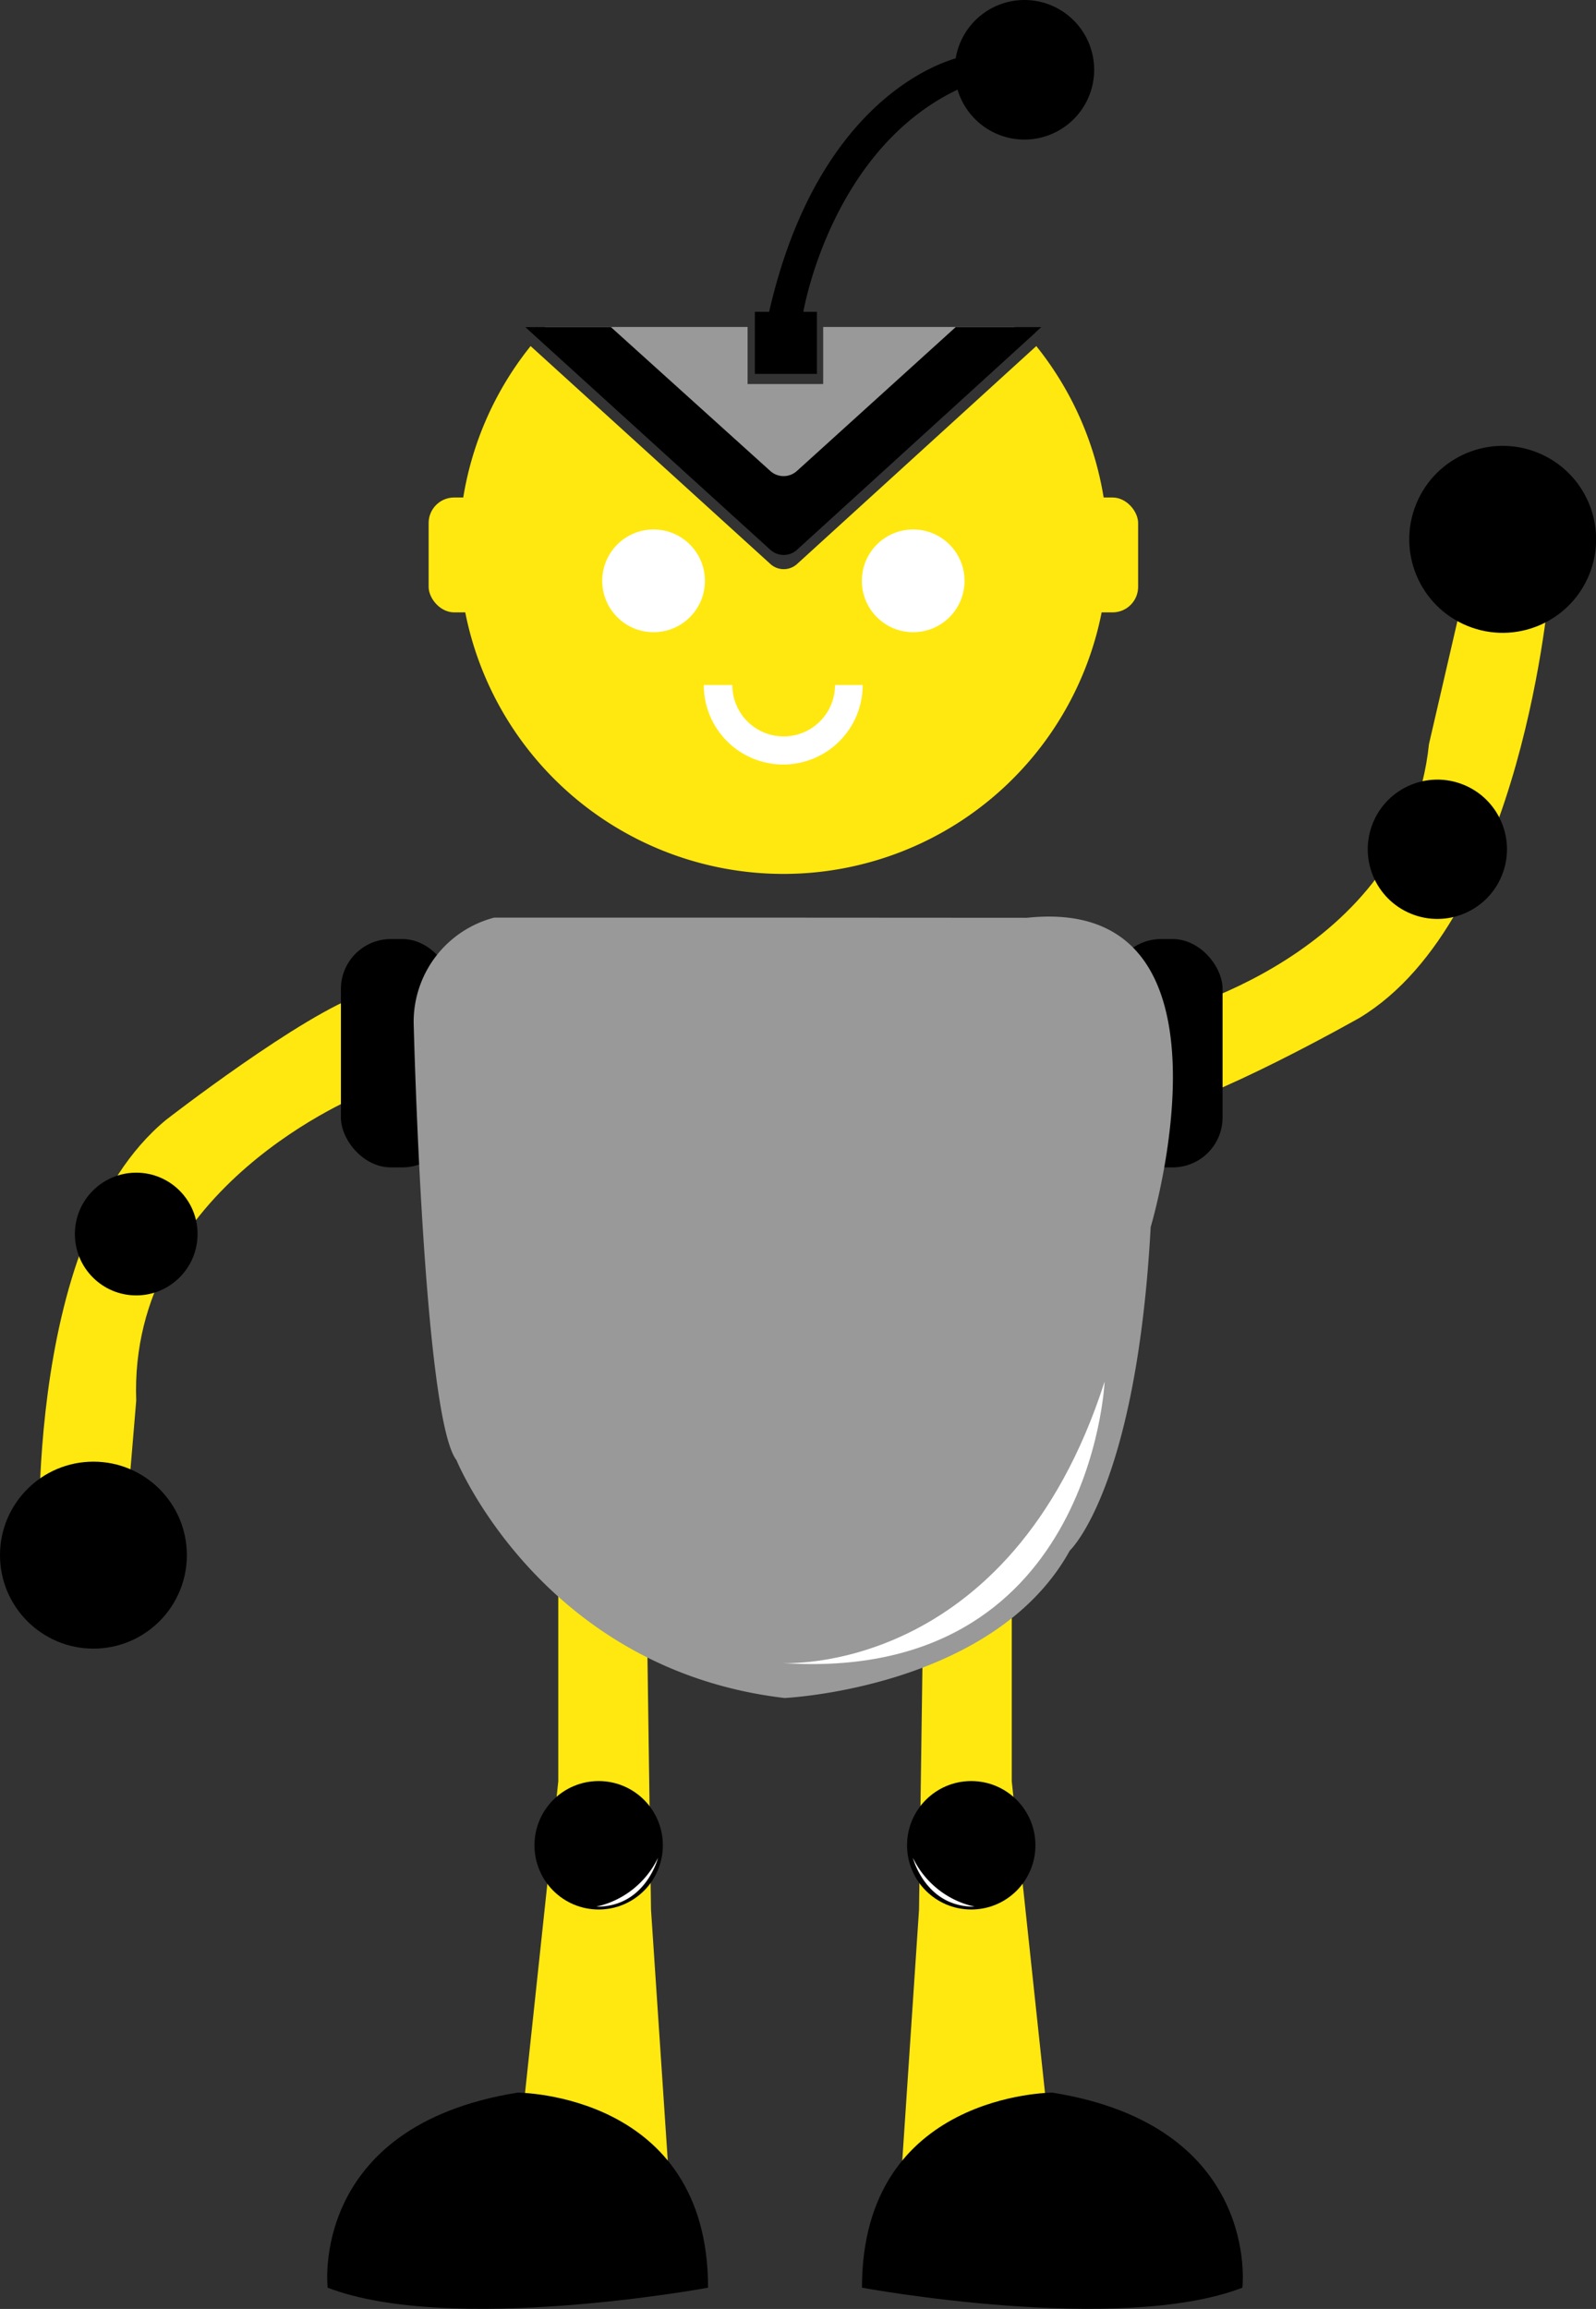 <svg xmlns="http://www.w3.org/2000/svg" viewBox="0 0 111.89 161.79"><rect x="0" y="0" width="111.89" height="161.79" fill="#333333" stroke="none"/><defs><style>.cls-1{fill:#ffe80f;}.cls-2{fill:#999;}.cls-3{fill:#fff;}</style></defs><title>Asset 1</title><g id="Layer_2" data-name="Layer 2"><g id="Layer_1-2" data-name="Layer 1"><path class="cls-1" d="M25.47,76.64S9,83.14,9.55,98.14L8.64,109,2.81,110.3S1.31,87,11.64,78.47c0,0,9.6-7.45,13.83-8.83S25.47,76.64,25.47,76.64Z"/><polygon class="cls-1" points="39.14 110.31 39.14 124.81 36.81 146.64 36.29 158.81 47.31 158.81 45.64 133.81 45.31 110.31 39.14 110.31"/><circle cx="41.97" cy="129.3" r="4.5"/><path d="M49.64,160.3s-18,3.33-26.67,0c0,0-1.33-11.33,13.33-13.67C36.31,146.64,49.64,146.64,49.64,160.3Z"/><polygon class="cls-1" points="70.93 110.31 70.93 124.81 73.26 146.64 73.78 158.81 62.76 158.81 64.43 133.81 64.76 110.31 70.93 110.31"/><circle cx="68.09" cy="129.3" r="4.5"/><path d="M60.43,160.3s18,3.33,26.67,0c0,0,1.33-11.33-13.33-13.67C73.76,146.64,60.43,146.64,60.43,160.3Z"/><rect x="23.9" y="65.8" width="7.81" height="16" rx="3.5" ry="3.5"/><path class="cls-1" d="M81.34,71.14s17.28-4.07,18.84-19l2.45-10.59,6-.48s-1.85,23.31-13.3,30.24c0,0-10.57,6-15,6.76S81.34,71.14,81.34,71.14Z"/><circle cx="105.34" cy="37.78" r="6.55" transform="translate(30.48 120.97) rotate(-67.74)"/><circle cx="100.77" cy="59.5" r="4.88" transform="translate(7.53 130.23) rotate(-67.74)"/><rect x="77.9" y="65.8" width="7.81" height="16" rx="3.5" ry="3.5"/><circle cx="6.55" cy="108.97" r="6.55"/><circle cx="9.55" cy="86.47" r="4.3"/><path class="cls-2" d="M55,64.3H34.64A7.55,7.55,0,0,0,29,71.64s.67,27.67,3,30.67c0,0,6,14.67,23,16.67,0,0,14.67-.67,20-10.33,0,0,4.67-4.33,5.67-22.67,0,0,7-23.33-8.67-21.67Z"/><path class="cls-2" d="M54.94,35.22c5.24-4.59,11.31-6.15,16.21-12.31H57.71v4h-5.3v-4H38.19C45.31,29.07,47.47,32.11,54.94,35.22Z"/><path class="cls-1" d="M72.65,24.25,55.88,39.52a1.39,1.39,0,0,1-1.87,0L37.2,24.25a22.74,22.74,0,1,0,35.45,0Z"/><path d="M36.83,22.92l.36.33.27-.33Z"/><path d="M73,22.92h-.63l.27.33Z"/><path d="M55.88,38.52,72.65,23.25l-.27-.33H67L55.87,33A1.39,1.39,0,0,1,54,33L42.83,22.92H37.46l-.27.33L54,38.52A1.39,1.39,0,0,0,55.88,38.52Z"/><circle class="cls-3" cx="45.82" cy="40.7" r="3.6"/><circle class="cls-3" cx="64.02" cy="40.7" r="3.6"/><path class="cls-3" d="M58.54,48a3.6,3.6,0,0,1-7.2,0h-2a5.57,5.57,0,1,0,11.14,0Z"/><rect class="cls-1" x="30.05" y="34.86" width="4.26" height="8.05" rx="1.79" ry="1.79"/><rect class="cls-1" x="75.53" y="34.86" width="4.26" height="8.05" rx="1.79" ry="1.79"/><path d="M71.81,0A4.89,4.89,0,0,0,67,4.09c-1.88.55-9.85,3.67-13.08,17.76h-1V26.2h4.35V21.85h-.95c.14-.8,2.21-11.46,10.81-15.57A4.89,4.89,0,1,0,71.81,0Z"/><path class="cls-3" d="M5.25,143.3"/><path class="cls-3" d="M46.13,130.18s-.87,3.46-4.33,3.42A6.3,6.3,0,0,0,46.13,130.18Z"/><path class="cls-3" d="M64,130.18s.88,3.46,4.33,3.42A6.3,6.3,0,0,1,64,130.18Z"/><path class="cls-3" d="M77.44,96.81S76.52,118,54.82,116.53C54.82,116.53,70.78,117.55,77.44,96.81Z"/></g></g></svg>